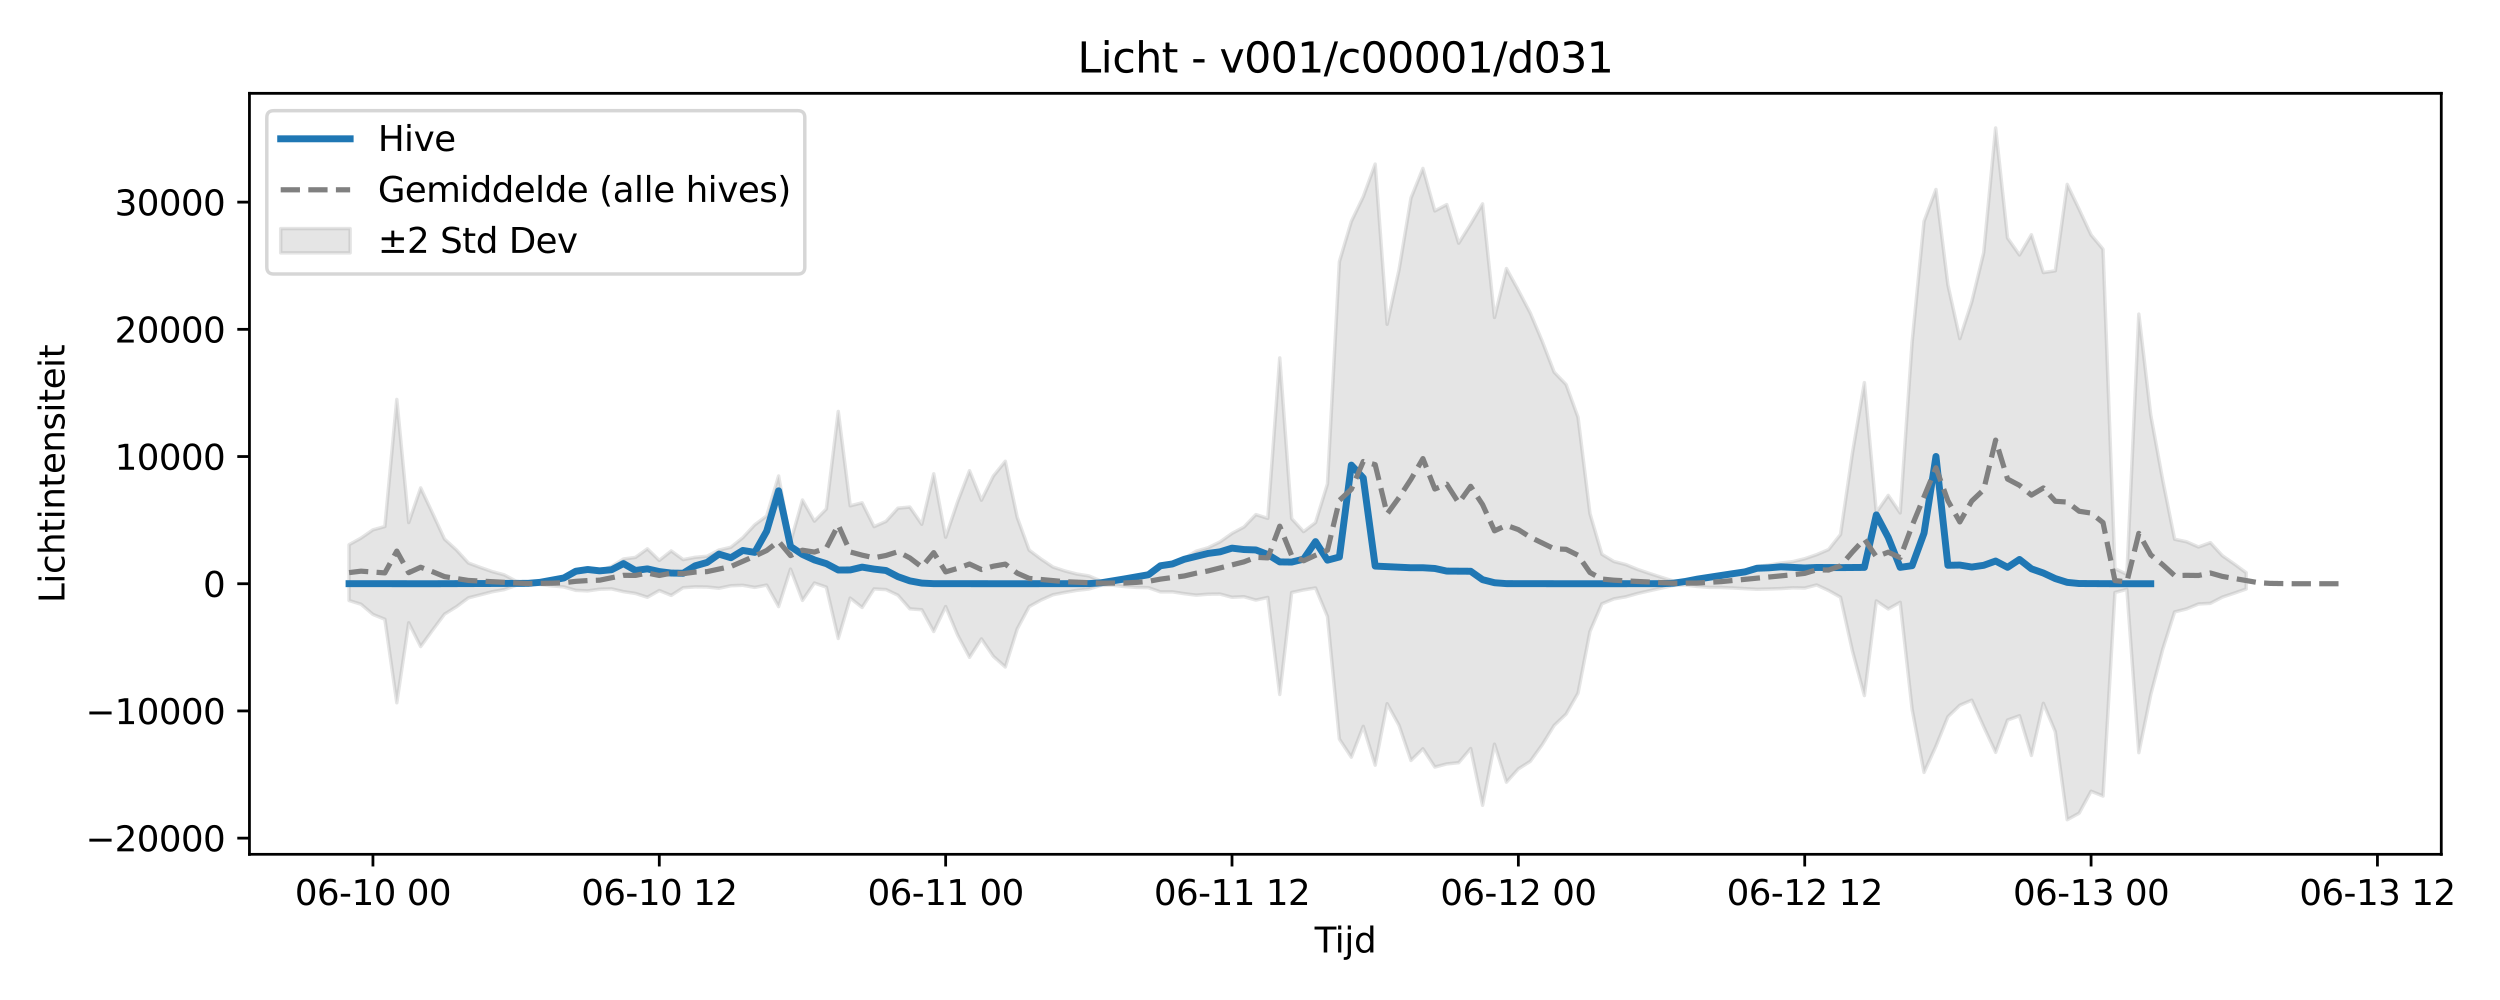 <?xml version="1.0" encoding="utf-8" standalone="no"?>
<!DOCTYPE svg PUBLIC "-//W3C//DTD SVG 1.1//EN"
  "http://www.w3.org/Graphics/SVG/1.1/DTD/svg11.dtd">
<svg xmlns:xlink="http://www.w3.org/1999/xlink" width="720pt" height="288pt" viewBox="0 0 720 288" xmlns="http://www.w3.org/2000/svg" version="1.1">
 <defs>
  <style type="text/css">*{stroke-linejoin: round; stroke-linecap: butt}</style>
 </defs>
 <g id="figure_1">
  <g id="patch_1">
   <path d="M 0 288 
L 720 288 
L 720 0 
L 0 0 
z
" style="fill: #ffffff"/>
  </g>
  <g id="axes_1">
   <g id="patch_2">
    <path d="M 71.84 246.04 
L 703.086 246.04 
L 703.086 26.88 
L 71.84 26.88 
z
" style="fill: #ffffff"/>
   </g>
   <g id="FillBetweenPolyCollection_1">
    <defs>
     <path id="m500ede6b71" d="M 100.533 -131.124 
L 100.533 -115.047 
L 103.969 -113.986 
L 107.406 -111.041 
L 110.842 -109.651 
L 114.278 -85.599 
L 117.714 -108.634 
L 121.151 -101.79 
L 124.587 -106.517 
L 128.023 -111.123 
L 131.46 -113.253 
L 134.896 -115.817 
L 138.332 -116.687 
L 141.768 -117.578 
L 145.205 -118.194 
L 148.641 -119.414 
L 152.077 -119.785 
L 155.514 -119.646 
L 158.95 -119.266 
L 162.386 -118.965 
L 165.822 -117.976 
L 169.259 -117.819 
L 172.695 -118.31 
L 176.131 -118.409 
L 179.568 -117.608 
L 183.004 -117.092 
L 186.44 -115.987 
L 189.876 -117.929 
L 193.313 -116.525 
L 196.749 -118.735 
L 200.185 -118.98 
L 203.622 -118.94 
L 207.058 -118.581 
L 210.494 -119.308 
L 213.93 -119.432 
L 217.367 -118.831 
L 220.803 -119.494 
L 224.239 -113.3 
L 227.676 -124.101 
L 231.112 -115.08 
L 234.548 -120.09 
L 237.984 -118.901 
L 241.421 -104.122 
L 244.857 -115.751 
L 248.293 -113.046 
L 251.73 -118.386 
L 255.166 -118.201 
L 258.602 -116.576 
L 262.038 -112.655 
L 265.475 -112.392 
L 268.911 -106.125 
L 272.347 -113.305 
L 275.784 -105.142 
L 279.22 -98.688 
L 282.656 -103.999 
L 286.093 -98.964 
L 289.529 -95.906 
L 292.965 -106.866 
L 296.401 -113.29 
L 299.838 -115.191 
L 303.274 -116.719 
L 306.71 -117.381 
L 310.147 -117.98 
L 313.583 -118.362 
L 317.019 -119.395 
L 320.455 -119.443 
L 323.892 -119.068 
L 327.328 -118.83 
L 330.764 -118.739 
L 334.201 -117.546 
L 337.637 -117.552 
L 341.073 -117.021 
L 344.509 -116.593 
L 347.946 -116.871 
L 351.382 -116.904 
L 354.818 -115.988 
L 358.255 -116.151 
L 361.691 -115.179 
L 365.127 -115.938 
L 368.563 -87.988 
L 372 -117.356 
L 375.436 -118.107 
L 378.872 -118.669 
L 382.309 -110.447 
L 385.745 -75.142 
L 389.181 -69.93 
L 392.617 -78.819 
L 396.054 -67.623 
L 399.49 -85.33 
L 402.926 -79.085 
L 406.363 -68.981 
L 409.799 -72.351 
L 413.235 -67.087 
L 416.671 -67.993 
L 420.108 -68.347 
L 423.544 -72.425 
L 426.98 -56.064 
L 430.417 -73.681 
L 433.853 -62.739 
L 437.289 -66.549 
L 440.725 -68.74 
L 444.162 -73.514 
L 447.598 -79.08 
L 451.034 -82.339 
L 454.471 -88.362 
L 457.907 -106.133 
L 461.343 -114.101 
L 464.779 -115.517 
L 468.216 -116.118 
L 471.652 -117.081 
L 475.088 -117.87 
L 478.525 -118.641 
L 481.961 -119.398 
L 485.397 -119.517 
L 488.833 -119.09 
L 492.27 -118.83 
L 495.706 -118.805 
L 499.142 -118.664 
L 502.579 -118.464 
L 506.015 -118.292 
L 509.451 -118.371 
L 512.887 -118.484 
L 516.324 -118.711 
L 519.76 -118.648 
L 523.196 -119.531 
L 526.633 -117.925 
L 530.069 -116.001 
L 533.505 -100.52 
L 536.941 -87.679 
L 540.378 -114.937 
L 543.814 -112.612 
L 547.25 -114.528 
L 550.687 -83.761 
L 554.123 -65.546 
L 557.559 -73.11 
L 560.995 -81.583 
L 564.432 -84.885 
L 567.868 -86.349 
L 571.304 -78.71 
L 574.741 -71.334 
L 578.177 -80.624 
L 581.613 -81.868 
L 585.049 -70.433 
L 588.486 -85.441 
L 591.922 -77.265 
L 595.358 -51.922 
L 598.795 -53.81 
L 602.231 -60.131 
L 605.667 -58.739 
L 609.103 -117.363 
L 612.54 -118.274 
L 615.976 -71.228 
L 619.412 -87.923 
L 622.849 -100.967 
L 626.285 -111.764 
L 629.721 -112.629 
L 633.158 -114.048 
L 636.594 -114.239 
L 640.03 -116.029 
L 643.466 -117.171 
L 646.903 -118.376 
L 646.903 -123.052 
L 646.903 -123.052 
L 643.466 -125.576 
L 640.03 -127.967 
L 636.594 -131.714 
L 633.158 -130.466 
L 629.721 -131.985 
L 626.285 -132.701 
L 622.849 -149.787 
L 619.412 -168.485 
L 615.976 -197.54 
L 612.54 -122.581 
L 609.103 -124.219 
L 605.667 -216.243 
L 602.231 -220.345 
L 598.795 -227.713 
L 595.358 -234.9 
L 591.922 -210.003 
L 588.486 -209.496 
L 585.049 -220.391 
L 581.613 -214.573 
L 578.177 -219.442 
L 574.741 -251.158 
L 571.304 -215.205 
L 567.868 -201.064 
L 564.432 -190.478 
L 560.995 -205.965 
L 557.559 -233.44 
L 554.123 -224.256 
L 550.687 -189.48 
L 547.25 -140.282 
L 543.814 -145.327 
L 540.378 -140.393 
L 536.941 -177.81 
L 533.505 -157.535 
L 530.069 -134.072 
L 526.633 -129.728 
L 523.196 -128.265 
L 519.76 -127.088 
L 516.324 -126.254 
L 512.887 -125.839 
L 509.451 -125.281 
L 506.015 -124.841 
L 502.579 -123.751 
L 499.142 -122.962 
L 495.706 -122.178 
L 492.27 -121.746 
L 488.833 -121.079 
L 485.397 -120.516 
L 481.961 -120.663 
L 478.525 -121.72 
L 475.088 -122.844 
L 471.652 -124.002 
L 468.216 -125.413 
L 464.779 -126.294 
L 461.343 -128.372 
L 457.907 -140.088 
L 454.471 -167.817 
L 451.034 -177.257 
L 447.598 -180.816 
L 444.162 -189.713 
L 440.725 -197.847 
L 437.289 -204.392 
L 433.853 -210.661 
L 430.417 -196.563 
L 426.98 -229.284 
L 423.544 -223.46 
L 420.108 -217.952 
L 416.671 -229.085 
L 413.235 -227.249 
L 409.799 -239.494 
L 406.363 -230.985 
L 402.926 -210.33 
L 399.49 -194.606 
L 396.054 -240.745 
L 392.617 -231.356 
L 389.181 -224.217 
L 385.745 -212.651 
L 382.309 -148.629 
L 378.872 -137.5 
L 375.436 -134.893 
L 372 -138.644 
L 368.563 -184.928 
L 365.127 -138.715 
L 361.691 -139.799 
L 358.255 -136.216 
L 354.818 -134.385 
L 351.382 -131.951 
L 347.946 -130.262 
L 344.509 -129.263 
L 341.073 -127.225 
L 337.637 -125.784 
L 334.201 -124.885 
L 330.764 -122.42 
L 327.328 -121.727 
L 323.892 -121.136 
L 320.455 -120.61 
L 317.019 -120.699 
L 313.583 -122.135 
L 310.147 -122.684 
L 306.71 -123.562 
L 303.274 -124.681 
L 299.838 -126.992 
L 296.401 -129.56 
L 292.965 -138.992 
L 289.529 -155.159 
L 286.093 -150.912 
L 282.656 -143.942 
L 279.22 -152.439 
L 275.784 -143.473 
L 272.347 -133.292 
L 268.911 -151.553 
L 265.475 -137.005 
L 262.038 -141.966 
L 258.602 -141.646 
L 255.166 -137.845 
L 251.73 -136.333 
L 248.293 -143.187 
L 244.857 -142.334 
L 241.421 -169.509 
L 237.984 -141.414 
L 234.548 -137.919 
L 231.112 -143.995 
L 227.676 -131.878 
L 224.239 -150.919 
L 220.803 -139.414 
L 217.367 -136.863 
L 213.93 -133.149 
L 210.494 -130.387 
L 207.058 -129.59 
L 203.622 -127.801 
L 200.185 -127.49 
L 196.749 -126.84 
L 193.313 -129.337 
L 189.876 -126.601 
L 186.44 -129.94 
L 183.004 -127.464 
L 179.568 -127.011 
L 176.131 -124.853 
L 172.695 -123.501 
L 169.259 -123.776 
L 165.822 -123.179 
L 162.386 -121.389 
L 158.95 -120.817 
L 155.514 -120.245 
L 152.077 -120.071 
L 148.641 -120.611 
L 145.205 -122.449 
L 141.768 -123.382 
L 138.332 -124.579 
L 134.896 -125.855 
L 131.46 -129.614 
L 128.023 -132.742 
L 124.587 -140.173 
L 121.151 -147.485 
L 117.714 -137.501 
L 114.278 -172.969 
L 110.842 -136.358 
L 107.406 -135.408 
L 103.969 -133.024 
L 100.533 -131.124 
z
" style="stroke: #808080; stroke-opacity: 0.2"/>
    </defs>
    <g clip-path="url(#p7c4fb90c84)">
     <use xlink:href="#m500ede6b71" x="0" y="288" style="fill: #808080; fill-opacity: 0.2; stroke: #808080; stroke-opacity: 0.2"/>
    </g>
   </g>
   <g id="matplotlib.axis_1">
    <g id="xtick_1">
     <g id="line2d_1">
      <defs>
       <path id="m2c028c5ab0" d="M 0 0 
L 0 3.5 
" style="stroke: #000000; stroke-width: 0.8"/>
      </defs>
      <g>
       <use xlink:href="#m2c028c5ab0" x="107.406" y="246.04" style="stroke: #000000; stroke-width: 0.8"/>
      </g>
     </g>
     <g id="text_1">
      <!-- 06-10 00 -->
      <g transform="translate(84.925 260.638) scale(0.1 -0.1)">
       <defs>
        <path id="DejaVuSans-30" d="M 2034 4250 
Q 1547 4250 1301 3770 
Q 1056 3291 1056 2328 
Q 1056 1369 1301 889 
Q 1547 409 2034 409 
Q 2525 409 2770 889 
Q 3016 1369 3016 2328 
Q 3016 3291 2770 3770 
Q 2525 4250 2034 4250 
z
M 2034 4750 
Q 2819 4750 3233 4129 
Q 3647 3509 3647 2328 
Q 3647 1150 3233 529 
Q 2819 -91 2034 -91 
Q 1250 -91 836 529 
Q 422 1150 422 2328 
Q 422 3509 836 4129 
Q 1250 4750 2034 4750 
z
" transform="scale(0.016)"/>
        <path id="DejaVuSans-36" d="M 2113 2584 
Q 1688 2584 1439 2293 
Q 1191 2003 1191 1497 
Q 1191 994 1439 701 
Q 1688 409 2113 409 
Q 2538 409 2786 701 
Q 3034 994 3034 1497 
Q 3034 2003 2786 2293 
Q 2538 2584 2113 2584 
z
M 3366 4563 
L 3366 3988 
Q 3128 4100 2886 4159 
Q 2644 4219 2406 4219 
Q 1781 4219 1451 3797 
Q 1122 3375 1075 2522 
Q 1259 2794 1537 2939 
Q 1816 3084 2150 3084 
Q 2853 3084 3261 2657 
Q 3669 2231 3669 1497 
Q 3669 778 3244 343 
Q 2819 -91 2113 -91 
Q 1303 -91 875 529 
Q 447 1150 447 2328 
Q 447 3434 972 4092 
Q 1497 4750 2381 4750 
Q 2619 4750 2861 4703 
Q 3103 4656 3366 4563 
z
" transform="scale(0.016)"/>
        <path id="DejaVuSans-2d" d="M 313 2009 
L 1997 2009 
L 1997 1497 
L 313 1497 
L 313 2009 
z
" transform="scale(0.016)"/>
        <path id="DejaVuSans-31" d="M 794 531 
L 1825 531 
L 1825 4091 
L 703 3866 
L 703 4441 
L 1819 4666 
L 2450 4666 
L 2450 531 
L 3481 531 
L 3481 0 
L 794 0 
L 794 531 
z
" transform="scale(0.016)"/>
        <path id="DejaVuSans-20" transform="scale(0.016)"/>
       </defs>
       <use xlink:href="#DejaVuSans-30"/>
       <use xlink:href="#DejaVuSans-36" transform="translate(63.623 0)"/>
       <use xlink:href="#DejaVuSans-2d" transform="translate(127.246 0)"/>
       <use xlink:href="#DejaVuSans-31" transform="translate(163.33 0)"/>
       <use xlink:href="#DejaVuSans-30" transform="translate(226.953 0)"/>
       <use xlink:href="#DejaVuSans-20" transform="translate(290.576 0)"/>
       <use xlink:href="#DejaVuSans-30" transform="translate(322.363 0)"/>
       <use xlink:href="#DejaVuSans-30" transform="translate(385.986 0)"/>
      </g>
     </g>
    </g>
    <g id="xtick_2">
     <g id="line2d_2">
      <g>
       <use xlink:href="#m2c028c5ab0" x="189.876" y="246.04" style="stroke: #000000; stroke-width: 0.8"/>
      </g>
     </g>
     <g id="text_2">
      <!-- 06-10 12 -->
      <g transform="translate(167.396 260.638) scale(0.1 -0.1)">
       <defs>
        <path id="DejaVuSans-32" d="M 1228 531 
L 3431 531 
L 3431 0 
L 469 0 
L 469 531 
Q 828 903 1448 1529 
Q 2069 2156 2228 2338 
Q 2531 2678 2651 2914 
Q 2772 3150 2772 3378 
Q 2772 3750 2511 3984 
Q 2250 4219 1831 4219 
Q 1534 4219 1204 4116 
Q 875 4013 500 3803 
L 500 4441 
Q 881 4594 1212 4672 
Q 1544 4750 1819 4750 
Q 2544 4750 2975 4387 
Q 3406 4025 3406 3419 
Q 3406 3131 3298 2873 
Q 3191 2616 2906 2266 
Q 2828 2175 2409 1742 
Q 1991 1309 1228 531 
z
" transform="scale(0.016)"/>
       </defs>
       <use xlink:href="#DejaVuSans-30"/>
       <use xlink:href="#DejaVuSans-36" transform="translate(63.623 0)"/>
       <use xlink:href="#DejaVuSans-2d" transform="translate(127.246 0)"/>
       <use xlink:href="#DejaVuSans-31" transform="translate(163.33 0)"/>
       <use xlink:href="#DejaVuSans-30" transform="translate(226.953 0)"/>
       <use xlink:href="#DejaVuSans-20" transform="translate(290.576 0)"/>
       <use xlink:href="#DejaVuSans-31" transform="translate(322.363 0)"/>
       <use xlink:href="#DejaVuSans-32" transform="translate(385.986 0)"/>
      </g>
     </g>
    </g>
    <g id="xtick_3">
     <g id="line2d_3">
      <g>
       <use xlink:href="#m2c028c5ab0" x="272.347" y="246.04" style="stroke: #000000; stroke-width: 0.8"/>
      </g>
     </g>
     <g id="text_3">
      <!-- 06-11 00 -->
      <g transform="translate(249.867 260.638) scale(0.1 -0.1)">
       <use xlink:href="#DejaVuSans-30"/>
       <use xlink:href="#DejaVuSans-36" transform="translate(63.623 0)"/>
       <use xlink:href="#DejaVuSans-2d" transform="translate(127.246 0)"/>
       <use xlink:href="#DejaVuSans-31" transform="translate(163.33 0)"/>
       <use xlink:href="#DejaVuSans-31" transform="translate(226.953 0)"/>
       <use xlink:href="#DejaVuSans-20" transform="translate(290.576 0)"/>
       <use xlink:href="#DejaVuSans-30" transform="translate(322.363 0)"/>
       <use xlink:href="#DejaVuSans-30" transform="translate(385.986 0)"/>
      </g>
     </g>
    </g>
    <g id="xtick_4">
     <g id="line2d_4">
      <g>
       <use xlink:href="#m2c028c5ab0" x="354.818" y="246.04" style="stroke: #000000; stroke-width: 0.8"/>
      </g>
     </g>
     <g id="text_4">
      <!-- 06-11 12 -->
      <g transform="translate(332.338 260.638) scale(0.1 -0.1)">
       <use xlink:href="#DejaVuSans-30"/>
       <use xlink:href="#DejaVuSans-36" transform="translate(63.623 0)"/>
       <use xlink:href="#DejaVuSans-2d" transform="translate(127.246 0)"/>
       <use xlink:href="#DejaVuSans-31" transform="translate(163.33 0)"/>
       <use xlink:href="#DejaVuSans-31" transform="translate(226.953 0)"/>
       <use xlink:href="#DejaVuSans-20" transform="translate(290.576 0)"/>
       <use xlink:href="#DejaVuSans-31" transform="translate(322.363 0)"/>
       <use xlink:href="#DejaVuSans-32" transform="translate(385.986 0)"/>
      </g>
     </g>
    </g>
    <g id="xtick_5">
     <g id="line2d_5">
      <g>
       <use xlink:href="#m2c028c5ab0" x="437.289" y="246.04" style="stroke: #000000; stroke-width: 0.8"/>
      </g>
     </g>
     <g id="text_5">
      <!-- 06-12 00 -->
      <g transform="translate(414.809 260.638) scale(0.1 -0.1)">
       <use xlink:href="#DejaVuSans-30"/>
       <use xlink:href="#DejaVuSans-36" transform="translate(63.623 0)"/>
       <use xlink:href="#DejaVuSans-2d" transform="translate(127.246 0)"/>
       <use xlink:href="#DejaVuSans-31" transform="translate(163.33 0)"/>
       <use xlink:href="#DejaVuSans-32" transform="translate(226.953 0)"/>
       <use xlink:href="#DejaVuSans-20" transform="translate(290.576 0)"/>
       <use xlink:href="#DejaVuSans-30" transform="translate(322.363 0)"/>
       <use xlink:href="#DejaVuSans-30" transform="translate(385.986 0)"/>
      </g>
     </g>
    </g>
    <g id="xtick_6">
     <g id="line2d_6">
      <g>
       <use xlink:href="#m2c028c5ab0" x="519.76" y="246.04" style="stroke: #000000; stroke-width: 0.8"/>
      </g>
     </g>
     <g id="text_6">
      <!-- 06-12 12 -->
      <g transform="translate(497.28 260.638) scale(0.1 -0.1)">
       <use xlink:href="#DejaVuSans-30"/>
       <use xlink:href="#DejaVuSans-36" transform="translate(63.623 0)"/>
       <use xlink:href="#DejaVuSans-2d" transform="translate(127.246 0)"/>
       <use xlink:href="#DejaVuSans-31" transform="translate(163.33 0)"/>
       <use xlink:href="#DejaVuSans-32" transform="translate(226.953 0)"/>
       <use xlink:href="#DejaVuSans-20" transform="translate(290.576 0)"/>
       <use xlink:href="#DejaVuSans-31" transform="translate(322.363 0)"/>
       <use xlink:href="#DejaVuSans-32" transform="translate(385.986 0)"/>
      </g>
     </g>
    </g>
    <g id="xtick_7">
     <g id="line2d_7">
      <g>
       <use xlink:href="#m2c028c5ab0" x="602.231" y="246.04" style="stroke: #000000; stroke-width: 0.8"/>
      </g>
     </g>
     <g id="text_7">
      <!-- 06-13 00 -->
      <g transform="translate(579.75 260.638) scale(0.1 -0.1)">
       <defs>
        <path id="DejaVuSans-33" d="M 2597 2516 
Q 3050 2419 3304 2112 
Q 3559 1806 3559 1356 
Q 3559 666 3084 287 
Q 2609 -91 1734 -91 
Q 1441 -91 1130 -33 
Q 819 25 488 141 
L 488 750 
Q 750 597 1062 519 
Q 1375 441 1716 441 
Q 2309 441 2620 675 
Q 2931 909 2931 1356 
Q 2931 1769 2642 2001 
Q 2353 2234 1838 2234 
L 1294 2234 
L 1294 2753 
L 1863 2753 
Q 2328 2753 2575 2939 
Q 2822 3125 2822 3475 
Q 2822 3834 2567 4026 
Q 2313 4219 1838 4219 
Q 1578 4219 1281 4162 
Q 984 4106 628 3988 
L 628 4550 
Q 988 4650 1302 4700 
Q 1616 4750 1894 4750 
Q 2613 4750 3031 4423 
Q 3450 4097 3450 3541 
Q 3450 3153 3228 2886 
Q 3006 2619 2597 2516 
z
" transform="scale(0.016)"/>
       </defs>
       <use xlink:href="#DejaVuSans-30"/>
       <use xlink:href="#DejaVuSans-36" transform="translate(63.623 0)"/>
       <use xlink:href="#DejaVuSans-2d" transform="translate(127.246 0)"/>
       <use xlink:href="#DejaVuSans-31" transform="translate(163.33 0)"/>
       <use xlink:href="#DejaVuSans-33" transform="translate(226.953 0)"/>
       <use xlink:href="#DejaVuSans-20" transform="translate(290.576 0)"/>
       <use xlink:href="#DejaVuSans-30" transform="translate(322.363 0)"/>
       <use xlink:href="#DejaVuSans-30" transform="translate(385.986 0)"/>
      </g>
     </g>
    </g>
    <g id="xtick_8">
     <g id="line2d_8">
      <g>
       <use xlink:href="#m2c028c5ab0" x="684.702" y="246.04" style="stroke: #000000; stroke-width: 0.8"/>
      </g>
     </g>
     <g id="text_8">
      <!-- 06-13 12 -->
      <g transform="translate(662.221 260.638) scale(0.1 -0.1)">
       <use xlink:href="#DejaVuSans-30"/>
       <use xlink:href="#DejaVuSans-36" transform="translate(63.623 0)"/>
       <use xlink:href="#DejaVuSans-2d" transform="translate(127.246 0)"/>
       <use xlink:href="#DejaVuSans-31" transform="translate(163.33 0)"/>
       <use xlink:href="#DejaVuSans-33" transform="translate(226.953 0)"/>
       <use xlink:href="#DejaVuSans-20" transform="translate(290.576 0)"/>
       <use xlink:href="#DejaVuSans-31" transform="translate(322.363 0)"/>
       <use xlink:href="#DejaVuSans-32" transform="translate(385.986 0)"/>
      </g>
     </g>
    </g>
    <g id="text_9">
     <!-- Tijd -->
     <g transform="translate(378.613 274.317) scale(0.1 -0.1)">
      <defs>
       <path id="DejaVuSans-54" d="M -19 4666 
L 3928 4666 
L 3928 4134 
L 2272 4134 
L 2272 0 
L 1638 0 
L 1638 4134 
L -19 4134 
L -19 4666 
z
" transform="scale(0.016)"/>
       <path id="DejaVuSans-69" d="M 603 3500 
L 1178 3500 
L 1178 0 
L 603 0 
L 603 3500 
z
M 603 4863 
L 1178 4863 
L 1178 4134 
L 603 4134 
L 603 4863 
z
" transform="scale(0.016)"/>
       <path id="DejaVuSans-6a" d="M 603 3500 
L 1178 3500 
L 1178 -63 
Q 1178 -731 923 -1031 
Q 669 -1331 103 -1331 
L -116 -1331 
L -116 -844 
L 38 -844 
Q 366 -844 484 -692 
Q 603 -541 603 -63 
L 603 3500 
z
M 603 4863 
L 1178 4863 
L 1178 4134 
L 603 4134 
L 603 4863 
z
" transform="scale(0.016)"/>
       <path id="DejaVuSans-64" d="M 2906 2969 
L 2906 4863 
L 3481 4863 
L 3481 0 
L 2906 0 
L 2906 525 
Q 2725 213 2448 61 
Q 2172 -91 1784 -91 
Q 1150 -91 751 415 
Q 353 922 353 1747 
Q 353 2572 751 3078 
Q 1150 3584 1784 3584 
Q 2172 3584 2448 3432 
Q 2725 3281 2906 2969 
z
M 947 1747 
Q 947 1113 1208 752 
Q 1469 391 1925 391 
Q 2381 391 2643 752 
Q 2906 1113 2906 1747 
Q 2906 2381 2643 2742 
Q 2381 3103 1925 3103 
Q 1469 3103 1208 2742 
Q 947 2381 947 1747 
z
" transform="scale(0.016)"/>
      </defs>
      <use xlink:href="#DejaVuSans-54"/>
      <use xlink:href="#DejaVuSans-69" transform="translate(57.959 0)"/>
      <use xlink:href="#DejaVuSans-6a" transform="translate(85.742 0)"/>
      <use xlink:href="#DejaVuSans-64" transform="translate(113.525 0)"/>
     </g>
    </g>
   </g>
   <g id="matplotlib.axis_2">
    <g id="ytick_1">
     <g id="line2d_9">
      <defs>
       <path id="ma96b6a4875" d="M 0 0 
L -3.5 0 
" style="stroke: #000000; stroke-width: 0.8"/>
      </defs>
      <g>
       <use xlink:href="#ma96b6a4875" x="71.84" y="241.376" style="stroke: #000000; stroke-width: 0.8"/>
      </g>
     </g>
     <g id="text_10">
      <!-- −20000 -->
      <g transform="translate(24.648 245.175) scale(0.1 -0.1)">
       <defs>
        <path id="DejaVuSans-2212" d="M 678 2272 
L 4684 2272 
L 4684 1741 
L 678 1741 
L 678 2272 
z
" transform="scale(0.016)"/>
       </defs>
       <use xlink:href="#DejaVuSans-2212"/>
       <use xlink:href="#DejaVuSans-32" transform="translate(83.789 0)"/>
       <use xlink:href="#DejaVuSans-30" transform="translate(147.412 0)"/>
       <use xlink:href="#DejaVuSans-30" transform="translate(211.035 0)"/>
       <use xlink:href="#DejaVuSans-30" transform="translate(274.658 0)"/>
       <use xlink:href="#DejaVuSans-30" transform="translate(338.281 0)"/>
      </g>
     </g>
    </g>
    <g id="ytick_2">
     <g id="line2d_10">
      <g>
       <use xlink:href="#ma96b6a4875" x="71.84" y="204.744" style="stroke: #000000; stroke-width: 0.8"/>
      </g>
     </g>
     <g id="text_11">
      <!-- −10000 -->
      <g transform="translate(24.648 208.543) scale(0.1 -0.1)">
       <use xlink:href="#DejaVuSans-2212"/>
       <use xlink:href="#DejaVuSans-31" transform="translate(83.789 0)"/>
       <use xlink:href="#DejaVuSans-30" transform="translate(147.412 0)"/>
       <use xlink:href="#DejaVuSans-30" transform="translate(211.035 0)"/>
       <use xlink:href="#DejaVuSans-30" transform="translate(274.658 0)"/>
       <use xlink:href="#DejaVuSans-30" transform="translate(338.281 0)"/>
      </g>
     </g>
    </g>
    <g id="ytick_3">
     <g id="line2d_11">
      <g>
       <use xlink:href="#ma96b6a4875" x="71.84" y="168.113" style="stroke: #000000; stroke-width: 0.8"/>
      </g>
     </g>
     <g id="text_12">
      <!-- 0 -->
      <g transform="translate(58.477 171.912) scale(0.1 -0.1)">
       <use xlink:href="#DejaVuSans-30"/>
      </g>
     </g>
    </g>
    <g id="ytick_4">
     <g id="line2d_12">
      <g>
       <use xlink:href="#ma96b6a4875" x="71.84" y="131.481" style="stroke: #000000; stroke-width: 0.8"/>
      </g>
     </g>
     <g id="text_13">
      <!-- 10000 -->
      <g transform="translate(33.028 135.28) scale(0.1 -0.1)">
       <use xlink:href="#DejaVuSans-31"/>
       <use xlink:href="#DejaVuSans-30" transform="translate(63.623 0)"/>
       <use xlink:href="#DejaVuSans-30" transform="translate(127.246 0)"/>
       <use xlink:href="#DejaVuSans-30" transform="translate(190.869 0)"/>
       <use xlink:href="#DejaVuSans-30" transform="translate(254.492 0)"/>
      </g>
     </g>
    </g>
    <g id="ytick_5">
     <g id="line2d_13">
      <g>
       <use xlink:href="#ma96b6a4875" x="71.84" y="94.85" style="stroke: #000000; stroke-width: 0.8"/>
      </g>
     </g>
     <g id="text_14">
      <!-- 20000 -->
      <g transform="translate(33.028 98.649) scale(0.1 -0.1)">
       <use xlink:href="#DejaVuSans-32"/>
       <use xlink:href="#DejaVuSans-30" transform="translate(63.623 0)"/>
       <use xlink:href="#DejaVuSans-30" transform="translate(127.246 0)"/>
       <use xlink:href="#DejaVuSans-30" transform="translate(190.869 0)"/>
       <use xlink:href="#DejaVuSans-30" transform="translate(254.492 0)"/>
      </g>
     </g>
    </g>
    <g id="ytick_6">
     <g id="line2d_14">
      <g>
       <use xlink:href="#ma96b6a4875" x="71.84" y="58.218" style="stroke: #000000; stroke-width: 0.8"/>
      </g>
     </g>
     <g id="text_15">
      <!-- 30000 -->
      <g transform="translate(33.028 62.018) scale(0.1 -0.1)">
       <use xlink:href="#DejaVuSans-33"/>
       <use xlink:href="#DejaVuSans-30" transform="translate(63.623 0)"/>
       <use xlink:href="#DejaVuSans-30" transform="translate(127.246 0)"/>
       <use xlink:href="#DejaVuSans-30" transform="translate(190.869 0)"/>
       <use xlink:href="#DejaVuSans-30" transform="translate(254.492 0)"/>
      </g>
     </g>
    </g>
    <g id="text_16">
     <!-- Lichtintensiteit -->
     <g transform="translate(18.568 173.656) rotate(-90) scale(0.1 -0.1)">
      <defs>
       <path id="DejaVuSans-4c" d="M 628 4666 
L 1259 4666 
L 1259 531 
L 3531 531 
L 3531 0 
L 628 0 
L 628 4666 
z
" transform="scale(0.016)"/>
       <path id="DejaVuSans-63" d="M 3122 3366 
L 3122 2828 
Q 2878 2963 2633 3030 
Q 2388 3097 2138 3097 
Q 1578 3097 1268 2742 
Q 959 2388 959 1747 
Q 959 1106 1268 751 
Q 1578 397 2138 397 
Q 2388 397 2633 464 
Q 2878 531 3122 666 
L 3122 134 
Q 2881 22 2623 -34 
Q 2366 -91 2075 -91 
Q 1284 -91 818 406 
Q 353 903 353 1747 
Q 353 2603 823 3093 
Q 1294 3584 2113 3584 
Q 2378 3584 2631 3529 
Q 2884 3475 3122 3366 
z
" transform="scale(0.016)"/>
       <path id="DejaVuSans-68" d="M 3513 2113 
L 3513 0 
L 2938 0 
L 2938 2094 
Q 2938 2591 2744 2837 
Q 2550 3084 2163 3084 
Q 1697 3084 1428 2787 
Q 1159 2491 1159 1978 
L 1159 0 
L 581 0 
L 581 4863 
L 1159 4863 
L 1159 2956 
Q 1366 3272 1645 3428 
Q 1925 3584 2291 3584 
Q 2894 3584 3203 3211 
Q 3513 2838 3513 2113 
z
" transform="scale(0.016)"/>
       <path id="DejaVuSans-74" d="M 1172 4494 
L 1172 3500 
L 2356 3500 
L 2356 3053 
L 1172 3053 
L 1172 1153 
Q 1172 725 1289 603 
Q 1406 481 1766 481 
L 2356 481 
L 2356 0 
L 1766 0 
Q 1100 0 847 248 
Q 594 497 594 1153 
L 594 3053 
L 172 3053 
L 172 3500 
L 594 3500 
L 594 4494 
L 1172 4494 
z
" transform="scale(0.016)"/>
       <path id="DejaVuSans-6e" d="M 3513 2113 
L 3513 0 
L 2938 0 
L 2938 2094 
Q 2938 2591 2744 2837 
Q 2550 3084 2163 3084 
Q 1697 3084 1428 2787 
Q 1159 2491 1159 1978 
L 1159 0 
L 581 0 
L 581 3500 
L 1159 3500 
L 1159 2956 
Q 1366 3272 1645 3428 
Q 1925 3584 2291 3584 
Q 2894 3584 3203 3211 
Q 3513 2838 3513 2113 
z
" transform="scale(0.016)"/>
       <path id="DejaVuSans-65" d="M 3597 1894 
L 3597 1613 
L 953 1613 
Q 991 1019 1311 708 
Q 1631 397 2203 397 
Q 2534 397 2845 478 
Q 3156 559 3463 722 
L 3463 178 
Q 3153 47 2828 -22 
Q 2503 -91 2169 -91 
Q 1331 -91 842 396 
Q 353 884 353 1716 
Q 353 2575 817 3079 
Q 1281 3584 2069 3584 
Q 2775 3584 3186 3129 
Q 3597 2675 3597 1894 
z
M 3022 2063 
Q 3016 2534 2758 2815 
Q 2500 3097 2075 3097 
Q 1594 3097 1305 2825 
Q 1016 2553 972 2059 
L 3022 2063 
z
" transform="scale(0.016)"/>
       <path id="DejaVuSans-73" d="M 2834 3397 
L 2834 2853 
Q 2591 2978 2328 3040 
Q 2066 3103 1784 3103 
Q 1356 3103 1142 2972 
Q 928 2841 928 2578 
Q 928 2378 1081 2264 
Q 1234 2150 1697 2047 
L 1894 2003 
Q 2506 1872 2764 1633 
Q 3022 1394 3022 966 
Q 3022 478 2636 193 
Q 2250 -91 1575 -91 
Q 1294 -91 989 -36 
Q 684 19 347 128 
L 347 722 
Q 666 556 975 473 
Q 1284 391 1588 391 
Q 1994 391 2212 530 
Q 2431 669 2431 922 
Q 2431 1156 2273 1281 
Q 2116 1406 1581 1522 
L 1381 1569 
Q 847 1681 609 1914 
Q 372 2147 372 2553 
Q 372 3047 722 3315 
Q 1072 3584 1716 3584 
Q 2034 3584 2315 3537 
Q 2597 3491 2834 3397 
z
" transform="scale(0.016)"/>
      </defs>
      <use xlink:href="#DejaVuSans-4c"/>
      <use xlink:href="#DejaVuSans-69" transform="translate(55.713 0)"/>
      <use xlink:href="#DejaVuSans-63" transform="translate(83.496 0)"/>
      <use xlink:href="#DejaVuSans-68" transform="translate(138.477 0)"/>
      <use xlink:href="#DejaVuSans-74" transform="translate(201.855 0)"/>
      <use xlink:href="#DejaVuSans-69" transform="translate(241.064 0)"/>
      <use xlink:href="#DejaVuSans-6e" transform="translate(268.848 0)"/>
      <use xlink:href="#DejaVuSans-74" transform="translate(332.227 0)"/>
      <use xlink:href="#DejaVuSans-65" transform="translate(371.436 0)"/>
      <use xlink:href="#DejaVuSans-6e" transform="translate(432.959 0)"/>
      <use xlink:href="#DejaVuSans-73" transform="translate(496.338 0)"/>
      <use xlink:href="#DejaVuSans-69" transform="translate(548.438 0)"/>
      <use xlink:href="#DejaVuSans-74" transform="translate(576.221 0)"/>
      <use xlink:href="#DejaVuSans-65" transform="translate(615.43 0)"/>
      <use xlink:href="#DejaVuSans-69" transform="translate(676.953 0)"/>
      <use xlink:href="#DejaVuSans-74" transform="translate(704.736 0)"/>
     </g>
    </g>
   </g>
   <g id="line2d_15">
    <path d="M 100.533 168.094 
L 124.587 168.113 
L 152.077 168.004 
L 155.514 167.715 
L 162.386 166.456 
L 165.822 164.519 
L 169.259 164.014 
L 172.695 164.402 
L 176.131 164.085 
L 179.568 162.316 
L 183.004 164.288 
L 186.44 163.836 
L 189.876 164.61 
L 193.313 165.042 
L 196.749 165.094 
L 200.185 162.962 
L 203.622 161.993 
L 207.058 159.589 
L 210.494 160.623 
L 213.93 158.53 
L 217.367 159.084 
L 220.803 152.978 
L 224.239 141.358 
L 227.676 157.393 
L 231.112 159.686 
L 234.548 161.261 
L 237.984 162.329 
L 241.421 164.163 
L 244.857 164.147 
L 248.293 163.33 
L 251.73 163.901 
L 255.166 164.304 
L 258.602 166.079 
L 262.038 167.293 
L 265.475 167.926 
L 268.911 168.096 
L 292.965 168.113 
L 313.583 168.083 
L 317.019 167.862 
L 323.892 166.727 
L 330.764 165.52 
L 334.201 162.94 
L 337.637 162.423 
L 341.073 161.073 
L 347.946 159.381 
L 351.382 158.928 
L 354.818 157.863 
L 358.255 158.27 
L 361.691 158.385 
L 365.127 159.706 
L 368.563 161.83 
L 372 161.878 
L 375.436 161.035 
L 378.872 155.988 
L 382.309 161.327 
L 385.745 160.416 
L 389.181 133.956 
L 392.617 137.653 
L 396.054 163.033 
L 406.363 163.514 
L 409.799 163.506 
L 413.235 163.72 
L 416.671 164.474 
L 423.544 164.522 
L 426.98 166.947 
L 430.417 167.825 
L 433.853 168.085 
L 451.034 168.113 
L 478.525 168.099 
L 481.961 167.959 
L 485.397 167.458 
L 488.833 166.788 
L 499.142 165.205 
L 502.579 164.697 
L 506.015 163.662 
L 509.451 163.529 
L 512.887 163.251 
L 519.76 163.575 
L 523.196 163.431 
L 530.069 163.472 
L 536.941 163.411 
L 540.378 148.294 
L 543.814 154.788 
L 547.25 163.397 
L 550.687 162.917 
L 554.123 153.543 
L 557.559 131.468 
L 560.995 162.803 
L 564.432 162.739 
L 567.868 163.307 
L 571.304 162.81 
L 574.741 161.58 
L 578.177 163.389 
L 581.613 161.127 
L 585.049 163.823 
L 588.486 165.031 
L 591.922 166.634 
L 595.358 167.719 
L 598.795 168.057 
L 609.103 168.113 
L 619.412 168.113 
L 619.412 168.113 
" clip-path="url(#p7c4fb90c84)" style="fill: none; stroke: #1f77b4; stroke-width: 2; stroke-linecap: square"/>
   </g>
   <g id="line2d_16">
    <path d="M 100.533 164.915 
L 103.969 164.495 
L 110.842 164.996 
L 114.278 158.716 
L 117.714 164.933 
L 121.151 163.362 
L 124.587 164.655 
L 128.023 166.068 
L 134.896 167.164 
L 152.077 168.072 
L 158.95 167.959 
L 162.386 167.823 
L 165.822 167.422 
L 169.259 167.202 
L 172.695 167.094 
L 179.568 165.691 
L 183.004 165.722 
L 186.44 165.036 
L 189.876 165.735 
L 193.313 165.069 
L 196.749 165.213 
L 200.185 164.765 
L 203.622 164.63 
L 210.494 163.153 
L 217.367 160.153 
L 220.803 158.546 
L 224.239 155.891 
L 227.676 160.011 
L 231.112 158.462 
L 234.548 158.995 
L 237.984 157.843 
L 241.421 151.184 
L 244.857 158.957 
L 248.293 159.883 
L 251.73 160.64 
L 255.166 159.977 
L 258.602 158.889 
L 262.038 160.69 
L 265.475 163.301 
L 268.911 159.161 
L 272.347 164.702 
L 275.784 163.693 
L 279.22 162.436 
L 282.656 164.029 
L 286.093 163.062 
L 289.529 162.468 
L 292.965 165.071 
L 296.401 166.575 
L 306.71 167.529 
L 317.019 167.953 
L 323.892 167.898 
L 327.328 167.721 
L 330.764 167.42 
L 334.201 166.785 
L 341.073 165.877 
L 344.509 165.072 
L 347.946 164.433 
L 358.255 161.816 
L 361.691 160.511 
L 365.127 160.674 
L 368.563 151.542 
L 372 160 
L 375.436 161.5 
L 378.872 159.915 
L 382.309 158.462 
L 385.745 144.103 
L 389.181 140.926 
L 392.617 132.912 
L 396.054 133.816 
L 399.49 148.032 
L 402.926 143.292 
L 406.363 138.017 
L 409.799 132.078 
L 413.235 140.832 
L 416.671 139.461 
L 420.108 144.85 
L 423.544 140.058 
L 426.98 145.326 
L 430.417 152.878 
L 433.853 151.3 
L 437.289 152.529 
L 440.725 154.706 
L 447.598 158.052 
L 451.034 158.202 
L 454.471 159.91 
L 457.907 164.889 
L 461.343 166.763 
L 464.779 167.094 
L 471.652 167.459 
L 481.961 167.969 
L 488.833 167.915 
L 495.706 167.509 
L 516.324 165.517 
L 519.76 165.132 
L 523.196 164.102 
L 526.633 164.174 
L 530.069 162.963 
L 533.505 158.973 
L 536.941 155.256 
L 540.378 160.335 
L 543.814 159.031 
L 547.25 160.595 
L 550.687 151.38 
L 557.559 134.725 
L 560.995 144.226 
L 564.432 150.318 
L 567.868 144.293 
L 571.304 141.042 
L 574.741 126.754 
L 578.177 137.967 
L 581.613 139.78 
L 585.049 142.588 
L 588.486 140.531 
L 591.922 144.366 
L 595.358 144.589 
L 598.795 147.238 
L 602.231 147.762 
L 605.667 150.509 
L 609.103 167.209 
L 612.54 167.573 
L 615.976 153.616 
L 619.412 159.796 
L 622.849 162.623 
L 626.285 165.768 
L 629.721 165.693 
L 633.158 165.743 
L 636.594 165.023 
L 640.03 166.002 
L 650.339 167.795 
L 653.775 168.018 
L 660.648 168.113 
L 674.393 168.113 
L 674.393 168.113 
" clip-path="url(#p7c4fb90c84)" style="fill: none; stroke-dasharray: 5.55,2.4; stroke-dashoffset: 0; stroke: #808080; stroke-width: 1.5"/>
   </g>
   <g id="patch_3">
    <path d="M 71.84 246.04 
L 71.84 26.88 
" style="fill: none; stroke: #000000; stroke-width: 0.8; stroke-linejoin: miter; stroke-linecap: square"/>
   </g>
   <g id="patch_4">
    <path d="M 703.086 246.04 
L 703.086 26.88 
" style="fill: none; stroke: #000000; stroke-width: 0.8; stroke-linejoin: miter; stroke-linecap: square"/>
   </g>
   <g id="patch_5">
    <path d="M 71.84 246.04 
L 703.086 246.04 
" style="fill: none; stroke: #000000; stroke-width: 0.8; stroke-linejoin: miter; stroke-linecap: square"/>
   </g>
   <g id="patch_6">
    <path d="M 71.84 26.88 
L 703.086 26.88 
" style="fill: none; stroke: #000000; stroke-width: 0.8; stroke-linejoin: miter; stroke-linecap: square"/>
   </g>
   <g id="text_17">
    <!-- Licht - v001/c00001/d031 -->
    <g transform="translate(310.326 20.88) scale(0.12 -0.12)">
     <defs>
      <path id="DejaVuSans-76" d="M 191 3500 
L 800 3500 
L 1894 563 
L 2988 3500 
L 3597 3500 
L 2284 0 
L 1503 0 
L 191 3500 
z
" transform="scale(0.016)"/>
      <path id="DejaVuSans-2f" d="M 1625 4666 
L 2156 4666 
L 531 -594 
L 0 -594 
L 1625 4666 
z
" transform="scale(0.016)"/>
     </defs>
     <use xlink:href="#DejaVuSans-4c"/>
     <use xlink:href="#DejaVuSans-69" transform="translate(55.713 0)"/>
     <use xlink:href="#DejaVuSans-63" transform="translate(83.496 0)"/>
     <use xlink:href="#DejaVuSans-68" transform="translate(138.477 0)"/>
     <use xlink:href="#DejaVuSans-74" transform="translate(201.855 0)"/>
     <use xlink:href="#DejaVuSans-20" transform="translate(241.064 0)"/>
     <use xlink:href="#DejaVuSans-2d" transform="translate(272.852 0)"/>
     <use xlink:href="#DejaVuSans-20" transform="translate(308.936 0)"/>
     <use xlink:href="#DejaVuSans-76" transform="translate(340.723 0)"/>
     <use xlink:href="#DejaVuSans-30" transform="translate(399.902 0)"/>
     <use xlink:href="#DejaVuSans-30" transform="translate(463.525 0)"/>
     <use xlink:href="#DejaVuSans-31" transform="translate(527.148 0)"/>
     <use xlink:href="#DejaVuSans-2f" transform="translate(590.771 0)"/>
     <use xlink:href="#DejaVuSans-63" transform="translate(624.463 0)"/>
     <use xlink:href="#DejaVuSans-30" transform="translate(679.443 0)"/>
     <use xlink:href="#DejaVuSans-30" transform="translate(743.066 0)"/>
     <use xlink:href="#DejaVuSans-30" transform="translate(806.689 0)"/>
     <use xlink:href="#DejaVuSans-30" transform="translate(870.312 0)"/>
     <use xlink:href="#DejaVuSans-31" transform="translate(933.936 0)"/>
     <use xlink:href="#DejaVuSans-2f" transform="translate(997.559 0)"/>
     <use xlink:href="#DejaVuSans-64" transform="translate(1031.25 0)"/>
     <use xlink:href="#DejaVuSans-30" transform="translate(1094.727 0)"/>
     <use xlink:href="#DejaVuSans-33" transform="translate(1158.35 0)"/>
     <use xlink:href="#DejaVuSans-31" transform="translate(1221.973 0)"/>
    </g>
   </g>
   <g id="legend_1">
    <g id="patch_7">
     <path d="M 78.84 78.914 
L 229.784 78.914 
Q 231.784 78.914 231.784 76.914 
L 231.784 33.88 
Q 231.784 31.88 229.784 31.88 
L 78.84 31.88 
Q 76.84 31.88 76.84 33.88 
L 76.84 76.914 
Q 76.84 78.914 78.84 78.914 
z
" style="fill: #ffffff; opacity: 0.8; stroke: #cccccc; stroke-linejoin: miter"/>
    </g>
    <g id="line2d_17">
     <path d="M 80.84 39.978 
L 90.84 39.978 
L 100.84 39.978 
" style="fill: none; stroke: #1f77b4; stroke-width: 2; stroke-linecap: square"/>
    </g>
    <g id="text_18">
     <!-- Hive -->
     <g transform="translate(108.84 43.478) scale(0.1 -0.1)">
      <defs>
       <path id="DejaVuSans-48" d="M 628 4666 
L 1259 4666 
L 1259 2753 
L 3553 2753 
L 3553 4666 
L 4184 4666 
L 4184 0 
L 3553 0 
L 3553 2222 
L 1259 2222 
L 1259 0 
L 628 0 
L 628 4666 
z
" transform="scale(0.016)"/>
      </defs>
      <use xlink:href="#DejaVuSans-48"/>
      <use xlink:href="#DejaVuSans-69" transform="translate(75.195 0)"/>
      <use xlink:href="#DejaVuSans-76" transform="translate(102.979 0)"/>
      <use xlink:href="#DejaVuSans-65" transform="translate(162.158 0)"/>
     </g>
    </g>
    <g id="line2d_18">
     <path d="M 80.84 54.657 
L 90.84 54.657 
L 100.84 54.657 
" style="fill: none; stroke-dasharray: 5.55,2.4; stroke-dashoffset: 0; stroke: #808080; stroke-width: 1.5"/>
    </g>
    <g id="text_19">
     <!-- Gemiddelde (alle hives) -->
     <g transform="translate(108.84 58.157) scale(0.1 -0.1)">
      <defs>
       <path id="DejaVuSans-47" d="M 3809 666 
L 3809 1919 
L 2778 1919 
L 2778 2438 
L 4434 2438 
L 4434 434 
Q 4069 175 3628 42 
Q 3188 -91 2688 -91 
Q 1594 -91 976 548 
Q 359 1188 359 2328 
Q 359 3472 976 4111 
Q 1594 4750 2688 4750 
Q 3144 4750 3555 4637 
Q 3966 4525 4313 4306 
L 4313 3634 
Q 3963 3931 3569 4081 
Q 3175 4231 2741 4231 
Q 1884 4231 1454 3753 
Q 1025 3275 1025 2328 
Q 1025 1384 1454 906 
Q 1884 428 2741 428 
Q 3075 428 3337 486 
Q 3600 544 3809 666 
z
" transform="scale(0.016)"/>
       <path id="DejaVuSans-6d" d="M 3328 2828 
Q 3544 3216 3844 3400 
Q 4144 3584 4550 3584 
Q 5097 3584 5394 3201 
Q 5691 2819 5691 2113 
L 5691 0 
L 5113 0 
L 5113 2094 
Q 5113 2597 4934 2840 
Q 4756 3084 4391 3084 
Q 3944 3084 3684 2787 
Q 3425 2491 3425 1978 
L 3425 0 
L 2847 0 
L 2847 2094 
Q 2847 2600 2669 2842 
Q 2491 3084 2119 3084 
Q 1678 3084 1418 2786 
Q 1159 2488 1159 1978 
L 1159 0 
L 581 0 
L 581 3500 
L 1159 3500 
L 1159 2956 
Q 1356 3278 1631 3431 
Q 1906 3584 2284 3584 
Q 2666 3584 2933 3390 
Q 3200 3197 3328 2828 
z
" transform="scale(0.016)"/>
       <path id="DejaVuSans-6c" d="M 603 4863 
L 1178 4863 
L 1178 0 
L 603 0 
L 603 4863 
z
" transform="scale(0.016)"/>
       <path id="DejaVuSans-28" d="M 1984 4856 
Q 1566 4138 1362 3434 
Q 1159 2731 1159 2009 
Q 1159 1288 1364 580 
Q 1569 -128 1984 -844 
L 1484 -844 
Q 1016 -109 783 600 
Q 550 1309 550 2009 
Q 550 2706 781 3412 
Q 1013 4119 1484 4856 
L 1984 4856 
z
" transform="scale(0.016)"/>
       <path id="DejaVuSans-61" d="M 2194 1759 
Q 1497 1759 1228 1600 
Q 959 1441 959 1056 
Q 959 750 1161 570 
Q 1363 391 1709 391 
Q 2188 391 2477 730 
Q 2766 1069 2766 1631 
L 2766 1759 
L 2194 1759 
z
M 3341 1997 
L 3341 0 
L 2766 0 
L 2766 531 
Q 2569 213 2275 61 
Q 1981 -91 1556 -91 
Q 1019 -91 701 211 
Q 384 513 384 1019 
Q 384 1609 779 1909 
Q 1175 2209 1959 2209 
L 2766 2209 
L 2766 2266 
Q 2766 2663 2505 2880 
Q 2244 3097 1772 3097 
Q 1472 3097 1187 3025 
Q 903 2953 641 2809 
L 641 3341 
Q 956 3463 1253 3523 
Q 1550 3584 1831 3584 
Q 2591 3584 2966 3190 
Q 3341 2797 3341 1997 
z
" transform="scale(0.016)"/>
       <path id="DejaVuSans-29" d="M 513 4856 
L 1013 4856 
Q 1481 4119 1714 3412 
Q 1947 2706 1947 2009 
Q 1947 1309 1714 600 
Q 1481 -109 1013 -844 
L 513 -844 
Q 928 -128 1133 580 
Q 1338 1288 1338 2009 
Q 1338 2731 1133 3434 
Q 928 4138 513 4856 
z
" transform="scale(0.016)"/>
      </defs>
      <use xlink:href="#DejaVuSans-47"/>
      <use xlink:href="#DejaVuSans-65" transform="translate(77.49 0)"/>
      <use xlink:href="#DejaVuSans-6d" transform="translate(139.014 0)"/>
      <use xlink:href="#DejaVuSans-69" transform="translate(236.426 0)"/>
      <use xlink:href="#DejaVuSans-64" transform="translate(264.209 0)"/>
      <use xlink:href="#DejaVuSans-64" transform="translate(327.686 0)"/>
      <use xlink:href="#DejaVuSans-65" transform="translate(391.162 0)"/>
      <use xlink:href="#DejaVuSans-6c" transform="translate(452.686 0)"/>
      <use xlink:href="#DejaVuSans-64" transform="translate(480.469 0)"/>
      <use xlink:href="#DejaVuSans-65" transform="translate(543.945 0)"/>
      <use xlink:href="#DejaVuSans-20" transform="translate(605.469 0)"/>
      <use xlink:href="#DejaVuSans-28" transform="translate(637.256 0)"/>
      <use xlink:href="#DejaVuSans-61" transform="translate(676.27 0)"/>
      <use xlink:href="#DejaVuSans-6c" transform="translate(737.549 0)"/>
      <use xlink:href="#DejaVuSans-6c" transform="translate(765.332 0)"/>
      <use xlink:href="#DejaVuSans-65" transform="translate(793.115 0)"/>
      <use xlink:href="#DejaVuSans-20" transform="translate(854.639 0)"/>
      <use xlink:href="#DejaVuSans-68" transform="translate(886.426 0)"/>
      <use xlink:href="#DejaVuSans-69" transform="translate(949.805 0)"/>
      <use xlink:href="#DejaVuSans-76" transform="translate(977.588 0)"/>
      <use xlink:href="#DejaVuSans-65" transform="translate(1036.768 0)"/>
      <use xlink:href="#DejaVuSans-73" transform="translate(1098.291 0)"/>
      <use xlink:href="#DejaVuSans-29" transform="translate(1150.391 0)"/>
     </g>
    </g>
    <g id="patch_8">
     <path d="M 80.84 72.835 
L 100.84 72.835 
L 100.84 65.835 
L 80.84 65.835 
z
" style="fill: #808080; fill-opacity: 0.2; stroke: #808080; stroke-opacity: 0.2; stroke-linejoin: miter"/>
    </g>
    <g id="text_20">
     <!-- ±2 Std Dev -->
     <g transform="translate(108.84 72.835) scale(0.1 -0.1)">
      <defs>
       <path id="DejaVuSans-b1" d="M 2944 4013 
L 2944 2803 
L 4684 2803 
L 4684 2272 
L 2944 2272 
L 2944 1063 
L 2419 1063 
L 2419 2272 
L 678 2272 
L 678 2803 
L 2419 2803 
L 2419 4013 
L 2944 4013 
z
M 678 531 
L 4684 531 
L 4684 0 
L 678 0 
L 678 531 
z
" transform="scale(0.016)"/>
       <path id="DejaVuSans-53" d="M 3425 4513 
L 3425 3897 
Q 3066 4069 2747 4153 
Q 2428 4238 2131 4238 
Q 1616 4238 1336 4038 
Q 1056 3838 1056 3469 
Q 1056 3159 1242 3001 
Q 1428 2844 1947 2747 
L 2328 2669 
Q 3034 2534 3370 2195 
Q 3706 1856 3706 1288 
Q 3706 609 3251 259 
Q 2797 -91 1919 -91 
Q 1588 -91 1214 -16 
Q 841 59 441 206 
L 441 856 
Q 825 641 1194 531 
Q 1563 422 1919 422 
Q 2459 422 2753 634 
Q 3047 847 3047 1241 
Q 3047 1584 2836 1778 
Q 2625 1972 2144 2069 
L 1759 2144 
Q 1053 2284 737 2584 
Q 422 2884 422 3419 
Q 422 4038 858 4394 
Q 1294 4750 2059 4750 
Q 2388 4750 2728 4690 
Q 3069 4631 3425 4513 
z
" transform="scale(0.016)"/>
       <path id="DejaVuSans-44" d="M 1259 4147 
L 1259 519 
L 2022 519 
Q 2988 519 3436 956 
Q 3884 1394 3884 2338 
Q 3884 3275 3436 3711 
Q 2988 4147 2022 4147 
L 1259 4147 
z
M 628 4666 
L 1925 4666 
Q 3281 4666 3915 4102 
Q 4550 3538 4550 2338 
Q 4550 1131 3912 565 
Q 3275 0 1925 0 
L 628 0 
L 628 4666 
z
" transform="scale(0.016)"/>
      </defs>
      <use xlink:href="#DejaVuSans-b1"/>
      <use xlink:href="#DejaVuSans-32" transform="translate(83.789 0)"/>
      <use xlink:href="#DejaVuSans-20" transform="translate(147.412 0)"/>
      <use xlink:href="#DejaVuSans-53" transform="translate(179.199 0)"/>
      <use xlink:href="#DejaVuSans-74" transform="translate(242.676 0)"/>
      <use xlink:href="#DejaVuSans-64" transform="translate(281.885 0)"/>
      <use xlink:href="#DejaVuSans-20" transform="translate(345.361 0)"/>
      <use xlink:href="#DejaVuSans-44" transform="translate(377.148 0)"/>
      <use xlink:href="#DejaVuSans-65" transform="translate(454.15 0)"/>
      <use xlink:href="#DejaVuSans-76" transform="translate(515.674 0)"/>
     </g>
    </g>
   </g>
  </g>
 </g>
 <defs>
  <clipPath id="p7c4fb90c84">
   <rect x="71.84" y="26.88" width="631.246" height="219.16"/>
  </clipPath>
 </defs>
</svg>
